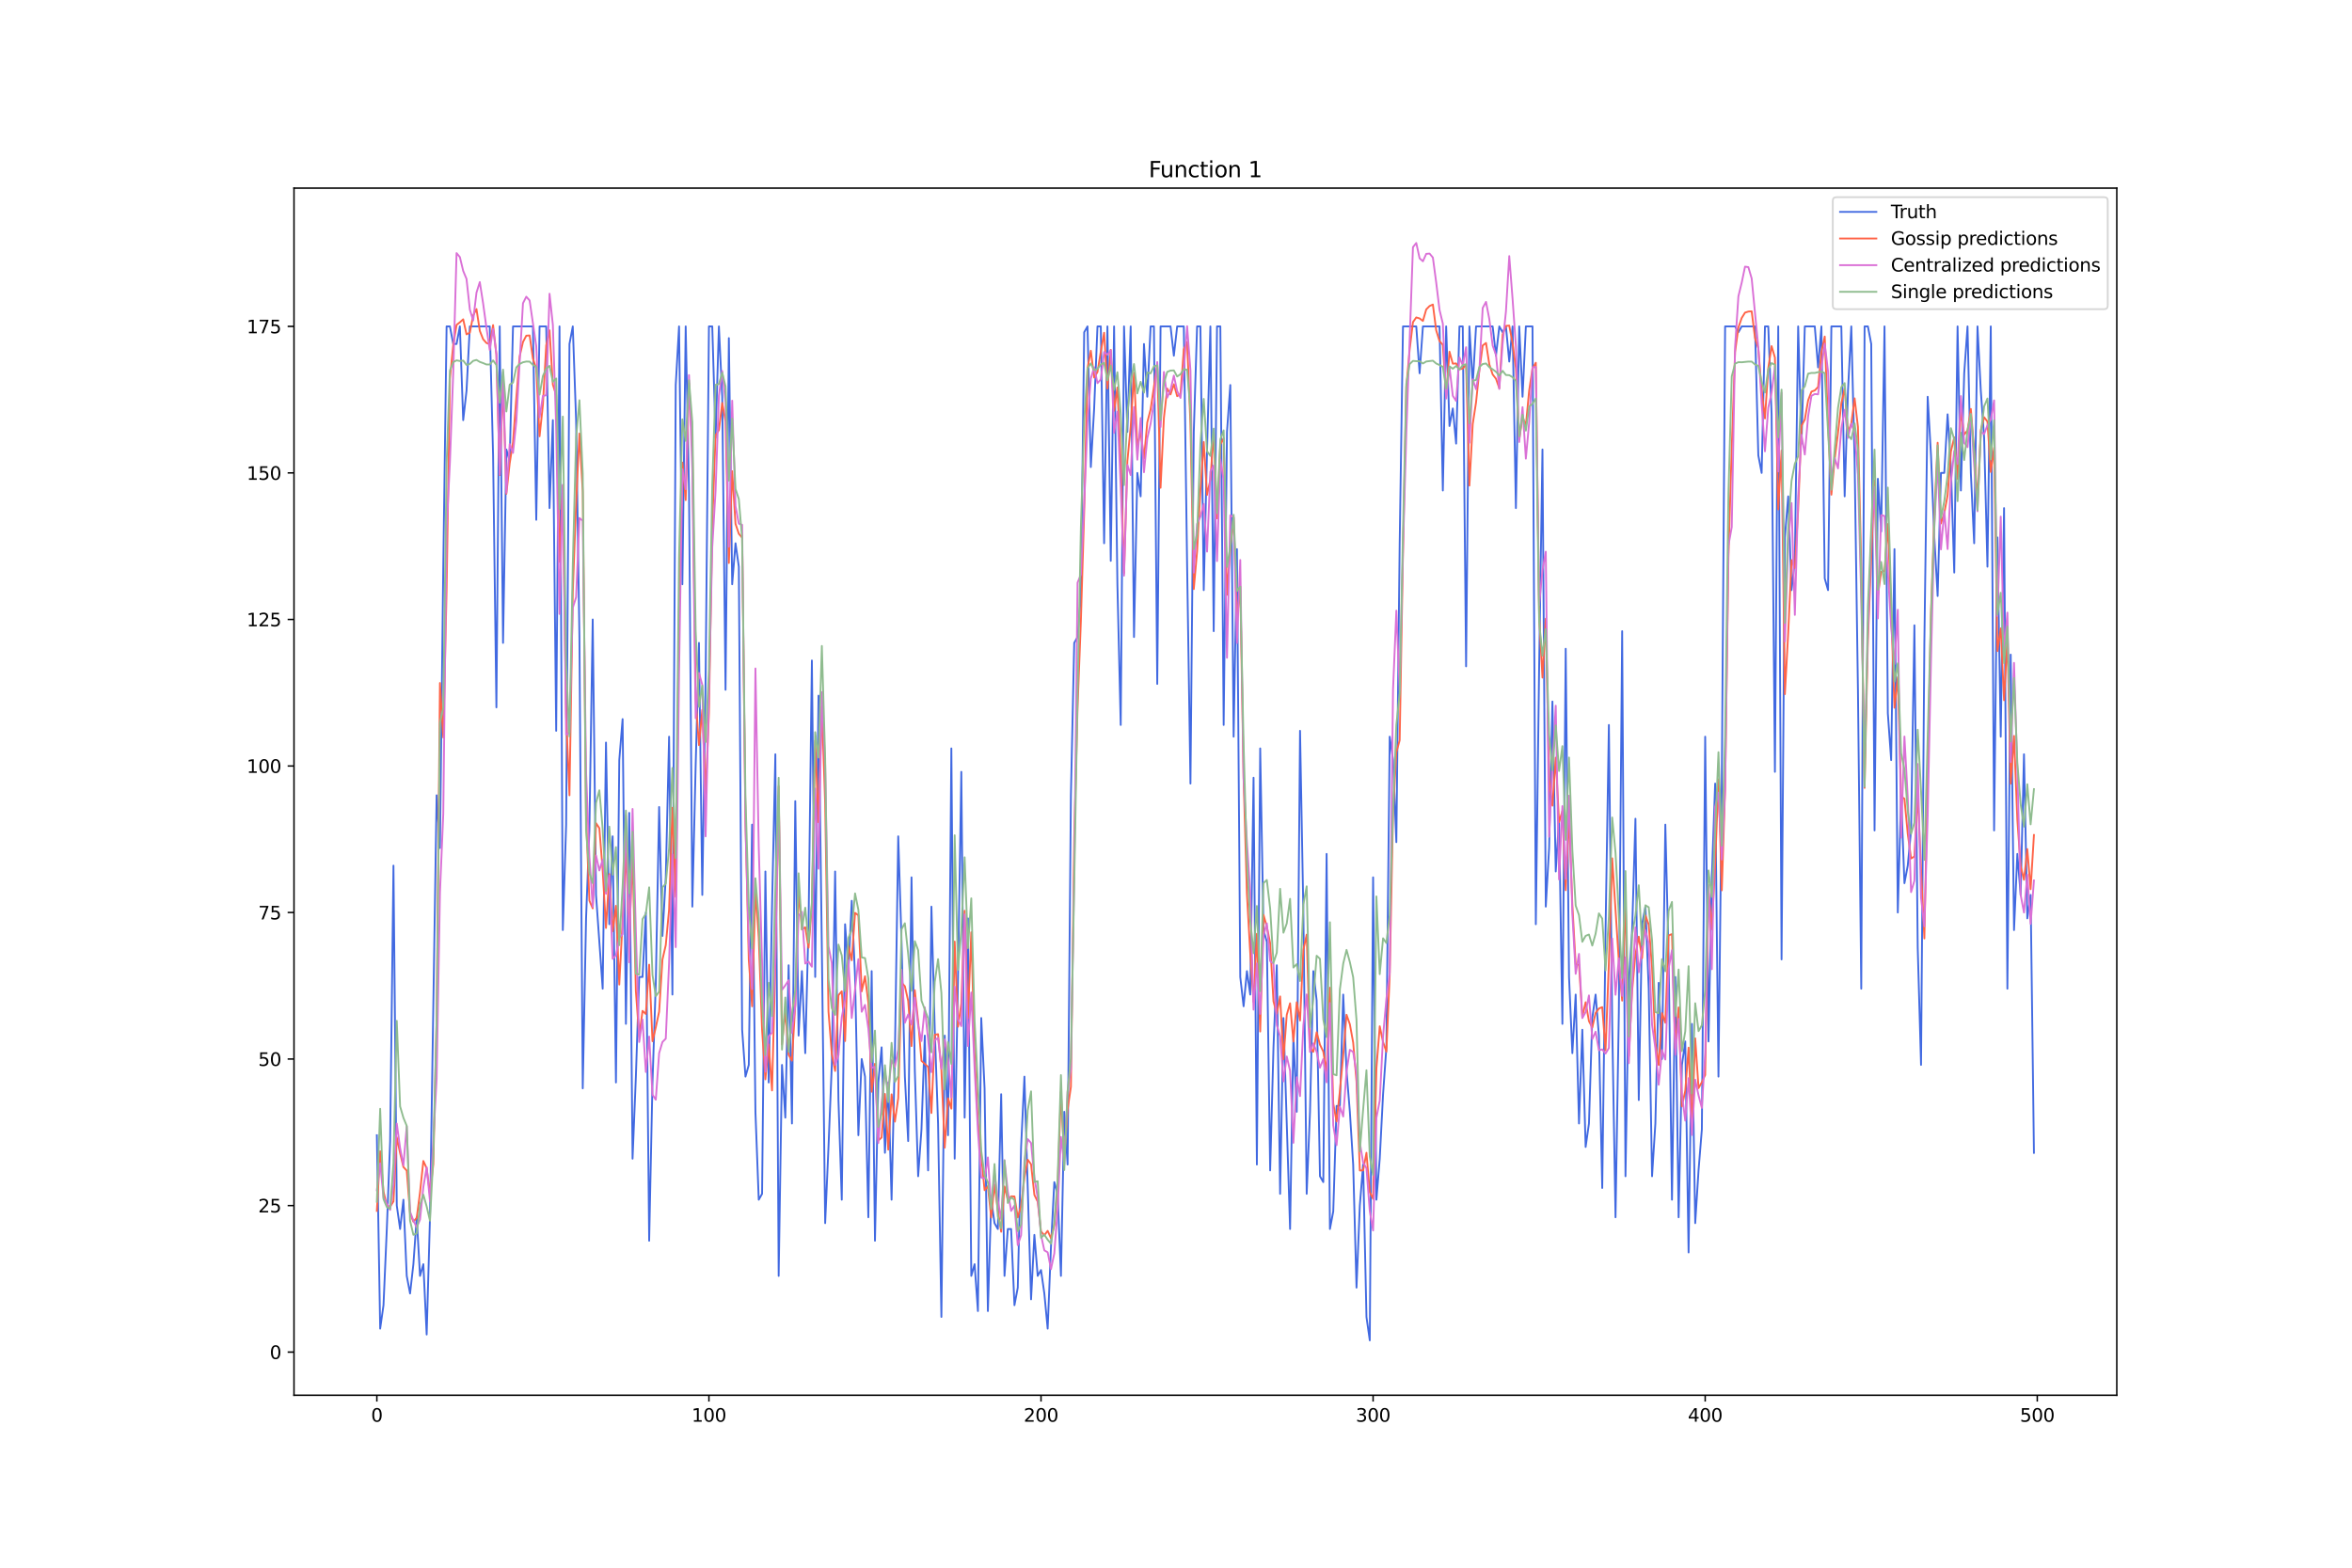 <?xml version="1.0" encoding="utf-8" standalone="no"?>
<!DOCTYPE svg PUBLIC "-//W3C//DTD SVG 1.1//EN"
  "http://www.w3.org/Graphics/SVG/1.1/DTD/svg11.dtd">
<svg xmlns:xlink="http://www.w3.org/1999/xlink" width="1296pt" height="864pt" viewBox="0 0 1296 864" xmlns="http://www.w3.org/2000/svg" version="1.1">
 <defs>
  <style type="text/css">*{stroke-linejoin: round; stroke-linecap: butt}</style>
 </defs>
 <g id="figure_1">
  <g id="patch_1">
   <path d="M 0 864 
L 1296 864 
L 1296 0 
L 0 0 
z
" style="fill: #ffffff"/>
  </g>
  <g id="axes_1">
   <g id="patch_2">
    <path d="M 162 768.96 
L 1166.4 768.96 
L 1166.4 103.68 
L 162 103.68 
z
" style="fill: #ffffff"/>
   </g>
   <g id="matplotlib.axis_1">
    <g id="xtick_1">
     <g id="line2d_1">
      <defs>
       <path id="m6a2022563a" d="M 0 0 
L 0 3.5 
" style="stroke: #000000; stroke-width: 0.8"/>
      </defs>
      <g>
       <use xlink:href="#m6a2022563a" x="207.655" y="768.96" style="stroke: #000000; stroke-width: 0.8"/>
      </g>
     </g>
     <g id="text_1">
      <!-- 0 -->
      <g transform="translate(204.473 783.558) scale(0.1 -0.1)">
       <defs>
        <path id="DejaVuSans-30" d="M 2034 4250 
Q 1547 4250 1301 3770 
Q 1056 3291 1056 2328 
Q 1056 1369 1301 889 
Q 1547 409 2034 409 
Q 2525 409 2770 889 
Q 3016 1369 3016 2328 
Q 3016 3291 2770 3770 
Q 2525 4250 2034 4250 
z
M 2034 4750 
Q 2819 4750 3233 4129 
Q 3647 3509 3647 2328 
Q 3647 1150 3233 529 
Q 2819 -91 2034 -91 
Q 1250 -91 836 529 
Q 422 1150 422 2328 
Q 422 3509 836 4129 
Q 1250 4750 2034 4750 
z
" transform="scale(0.016)"/>
       </defs>
       <use xlink:href="#DejaVuSans-30"/>
      </g>
     </g>
    </g>
    <g id="xtick_2">
     <g id="line2d_2">
      <g>
       <use xlink:href="#m6a2022563a" x="390.639" y="768.96" style="stroke: #000000; stroke-width: 0.8"/>
      </g>
     </g>
     <g id="text_2">
      <!-- 100 -->
      <g transform="translate(381.095 783.558) scale(0.1 -0.1)">
       <defs>
        <path id="DejaVuSans-31" d="M 794 531 
L 1825 531 
L 1825 4091 
L 703 3866 
L 703 4441 
L 1819 4666 
L 2450 4666 
L 2450 531 
L 3481 531 
L 3481 0 
L 794 0 
L 794 531 
z
" transform="scale(0.016)"/>
       </defs>
       <use xlink:href="#DejaVuSans-31"/>
       <use xlink:href="#DejaVuSans-30" x="63.623"/>
       <use xlink:href="#DejaVuSans-30" x="127.246"/>
      </g>
     </g>
    </g>
    <g id="xtick_3">
     <g id="line2d_3">
      <g>
       <use xlink:href="#m6a2022563a" x="573.623" y="768.96" style="stroke: #000000; stroke-width: 0.8"/>
      </g>
     </g>
     <g id="text_3">
      <!-- 200 -->
      <g transform="translate(564.079 783.558) scale(0.1 -0.1)">
       <defs>
        <path id="DejaVuSans-32" d="M 1228 531 
L 3431 531 
L 3431 0 
L 469 0 
L 469 531 
Q 828 903 1448 1529 
Q 2069 2156 2228 2338 
Q 2531 2678 2651 2914 
Q 2772 3150 2772 3378 
Q 2772 3750 2511 3984 
Q 2250 4219 1831 4219 
Q 1534 4219 1204 4116 
Q 875 4013 500 3803 
L 500 4441 
Q 881 4594 1212 4672 
Q 1544 4750 1819 4750 
Q 2544 4750 2975 4387 
Q 3406 4025 3406 3419 
Q 3406 3131 3298 2873 
Q 3191 2616 2906 2266 
Q 2828 2175 2409 1742 
Q 1991 1309 1228 531 
z
" transform="scale(0.016)"/>
       </defs>
       <use xlink:href="#DejaVuSans-32"/>
       <use xlink:href="#DejaVuSans-30" x="63.623"/>
       <use xlink:href="#DejaVuSans-30" x="127.246"/>
      </g>
     </g>
    </g>
    <g id="xtick_4">
     <g id="line2d_4">
      <g>
       <use xlink:href="#m6a2022563a" x="756.607" y="768.96" style="stroke: #000000; stroke-width: 0.8"/>
      </g>
     </g>
     <g id="text_4">
      <!-- 300 -->
      <g transform="translate(747.063 783.558) scale(0.1 -0.1)">
       <defs>
        <path id="DejaVuSans-33" d="M 2597 2516 
Q 3050 2419 3304 2112 
Q 3559 1806 3559 1356 
Q 3559 666 3084 287 
Q 2609 -91 1734 -91 
Q 1441 -91 1130 -33 
Q 819 25 488 141 
L 488 750 
Q 750 597 1062 519 
Q 1375 441 1716 441 
Q 2309 441 2620 675 
Q 2931 909 2931 1356 
Q 2931 1769 2642 2001 
Q 2353 2234 1838 2234 
L 1294 2234 
L 1294 2753 
L 1863 2753 
Q 2328 2753 2575 2939 
Q 2822 3125 2822 3475 
Q 2822 3834 2567 4026 
Q 2313 4219 1838 4219 
Q 1578 4219 1281 4162 
Q 984 4106 628 3988 
L 628 4550 
Q 988 4650 1302 4700 
Q 1616 4750 1894 4750 
Q 2613 4750 3031 4423 
Q 3450 4097 3450 3541 
Q 3450 3153 3228 2886 
Q 3006 2619 2597 2516 
z
" transform="scale(0.016)"/>
       </defs>
       <use xlink:href="#DejaVuSans-33"/>
       <use xlink:href="#DejaVuSans-30" x="63.623"/>
       <use xlink:href="#DejaVuSans-30" x="127.246"/>
      </g>
     </g>
    </g>
    <g id="xtick_5">
     <g id="line2d_5">
      <g>
       <use xlink:href="#m6a2022563a" x="939.591" y="768.96" style="stroke: #000000; stroke-width: 0.8"/>
      </g>
     </g>
     <g id="text_5">
      <!-- 400 -->
      <g transform="translate(930.047 783.558) scale(0.1 -0.1)">
       <defs>
        <path id="DejaVuSans-34" d="M 2419 4116 
L 825 1625 
L 2419 1625 
L 2419 4116 
z
M 2253 4666 
L 3047 4666 
L 3047 1625 
L 3713 1625 
L 3713 1100 
L 3047 1100 
L 3047 0 
L 2419 0 
L 2419 1100 
L 313 1100 
L 313 1709 
L 2253 4666 
z
" transform="scale(0.016)"/>
       </defs>
       <use xlink:href="#DejaVuSans-34"/>
       <use xlink:href="#DejaVuSans-30" x="63.623"/>
       <use xlink:href="#DejaVuSans-30" x="127.246"/>
      </g>
     </g>
    </g>
    <g id="xtick_6">
     <g id="line2d_6">
      <g>
       <use xlink:href="#m6a2022563a" x="1122.575" y="768.96" style="stroke: #000000; stroke-width: 0.8"/>
      </g>
     </g>
     <g id="text_6">
      <!-- 500 -->
      <g transform="translate(1113.032 783.558) scale(0.1 -0.1)">
       <defs>
        <path id="DejaVuSans-35" d="M 691 4666 
L 3169 4666 
L 3169 4134 
L 1269 4134 
L 1269 2991 
Q 1406 3038 1543 3061 
Q 1681 3084 1819 3084 
Q 2600 3084 3056 2656 
Q 3513 2228 3513 1497 
Q 3513 744 3044 326 
Q 2575 -91 1722 -91 
Q 1428 -91 1123 -41 
Q 819 9 494 109 
L 494 744 
Q 775 591 1075 516 
Q 1375 441 1709 441 
Q 2250 441 2565 725 
Q 2881 1009 2881 1497 
Q 2881 1984 2565 2268 
Q 2250 2553 1709 2553 
Q 1456 2553 1204 2497 
Q 953 2441 691 2322 
L 691 4666 
z
" transform="scale(0.016)"/>
       </defs>
       <use xlink:href="#DejaVuSans-35"/>
       <use xlink:href="#DejaVuSans-30" x="63.623"/>
       <use xlink:href="#DejaVuSans-30" x="127.246"/>
      </g>
     </g>
    </g>
   </g>
   <g id="matplotlib.axis_2">
    <g id="ytick_1">
     <g id="line2d_7">
      <defs>
       <path id="mad6e77c5b4" d="M 0 0 
L -3.5 0 
" style="stroke: #000000; stroke-width: 0.8"/>
      </defs>
      <g>
       <use xlink:href="#mad6e77c5b4" x="162" y="745.181" style="stroke: #000000; stroke-width: 0.8"/>
      </g>
     </g>
     <g id="text_7">
      <!-- 0 -->
      <g transform="translate(148.637 748.98) scale(0.1 -0.1)">
       <use xlink:href="#DejaVuSans-30"/>
      </g>
     </g>
    </g>
    <g id="ytick_2">
     <g id="line2d_8">
      <g>
       <use xlink:href="#mad6e77c5b4" x="162" y="664.424" style="stroke: #000000; stroke-width: 0.8"/>
      </g>
     </g>
     <g id="text_8">
      <!-- 25 -->
      <g transform="translate(142.275 668.223) scale(0.1 -0.1)">
       <use xlink:href="#DejaVuSans-32"/>
       <use xlink:href="#DejaVuSans-35" x="63.623"/>
      </g>
     </g>
    </g>
    <g id="ytick_3">
     <g id="line2d_9">
      <g>
       <use xlink:href="#mad6e77c5b4" x="162" y="583.668" style="stroke: #000000; stroke-width: 0.8"/>
      </g>
     </g>
     <g id="text_9">
      <!-- 50 -->
      <g transform="translate(142.275 587.467) scale(0.1 -0.1)">
       <use xlink:href="#DejaVuSans-35"/>
       <use xlink:href="#DejaVuSans-30" x="63.623"/>
      </g>
     </g>
    </g>
    <g id="ytick_4">
     <g id="line2d_10">
      <g>
       <use xlink:href="#mad6e77c5b4" x="162" y="502.912" style="stroke: #000000; stroke-width: 0.8"/>
      </g>
     </g>
     <g id="text_10">
      <!-- 75 -->
      <g transform="translate(142.275 506.711) scale(0.1 -0.1)">
       <defs>
        <path id="DejaVuSans-37" d="M 525 4666 
L 3525 4666 
L 3525 4397 
L 1831 0 
L 1172 0 
L 2766 4134 
L 525 4134 
L 525 4666 
z
" transform="scale(0.016)"/>
       </defs>
       <use xlink:href="#DejaVuSans-37"/>
       <use xlink:href="#DejaVuSans-35" x="63.623"/>
      </g>
     </g>
    </g>
    <g id="ytick_5">
     <g id="line2d_11">
      <g>
       <use xlink:href="#mad6e77c5b4" x="162" y="422.155" style="stroke: #000000; stroke-width: 0.8"/>
      </g>
     </g>
     <g id="text_11">
      <!-- 100 -->
      <g transform="translate(135.912 425.955) scale(0.1 -0.1)">
       <use xlink:href="#DejaVuSans-31"/>
       <use xlink:href="#DejaVuSans-30" x="63.623"/>
       <use xlink:href="#DejaVuSans-30" x="127.246"/>
      </g>
     </g>
    </g>
    <g id="ytick_6">
     <g id="line2d_12">
      <g>
       <use xlink:href="#mad6e77c5b4" x="162" y="341.399" style="stroke: #000000; stroke-width: 0.8"/>
      </g>
     </g>
     <g id="text_12">
      <!-- 125 -->
      <g transform="translate(135.912 345.198) scale(0.1 -0.1)">
       <use xlink:href="#DejaVuSans-31"/>
       <use xlink:href="#DejaVuSans-32" x="63.623"/>
       <use xlink:href="#DejaVuSans-35" x="127.246"/>
      </g>
     </g>
    </g>
    <g id="ytick_7">
     <g id="line2d_13">
      <g>
       <use xlink:href="#mad6e77c5b4" x="162" y="260.643" style="stroke: #000000; stroke-width: 0.8"/>
      </g>
     </g>
     <g id="text_13">
      <!-- 150 -->
      <g transform="translate(135.912 264.442) scale(0.1 -0.1)">
       <use xlink:href="#DejaVuSans-31"/>
       <use xlink:href="#DejaVuSans-35" x="63.623"/>
       <use xlink:href="#DejaVuSans-30" x="127.246"/>
      </g>
     </g>
    </g>
    <g id="ytick_8">
     <g id="line2d_14">
      <g>
       <use xlink:href="#mad6e77c5b4" x="162" y="179.887" style="stroke: #000000; stroke-width: 0.8"/>
      </g>
     </g>
     <g id="text_14">
      <!-- 175 -->
      <g transform="translate(135.912 183.686) scale(0.1 -0.1)">
       <use xlink:href="#DejaVuSans-31"/>
       <use xlink:href="#DejaVuSans-37" x="63.623"/>
       <use xlink:href="#DejaVuSans-35" x="127.246"/>
      </g>
     </g>
    </g>
   </g>
   <g id="line2d_15">
    <path d="M 207.655 625.661 
L 209.484 732.259 
L 211.314 719.338 
L 213.144 677.345 
L 214.974 628.891 
L 216.804 477.07 
L 218.634 664.424 
L 220.463 677.345 
L 222.293 661.194 
L 224.123 703.187 
L 225.953 712.878 
L 227.783 696.727 
L 229.613 670.885 
L 231.442 703.187 
L 233.272 696.727 
L 235.102 735.49 
L 236.932 670.885 
L 240.592 438.307 
L 242.422 467.379 
L 244.251 312.327 
L 246.081 179.887 
L 247.911 179.887 
L 249.741 189.577 
L 251.571 189.577 
L 253.401 179.887 
L 255.23 231.571 
L 257.06 215.419 
L 258.89 179.887 
L 269.869 179.887 
L 271.699 250.952 
L 273.529 389.853 
L 275.359 179.887 
L 277.189 354.32 
L 279.018 247.722 
L 280.848 254.182 
L 282.678 179.887 
L 293.657 179.887 
L 295.487 286.485 
L 297.317 179.887 
L 300.976 179.887 
L 302.806 280.024 
L 304.636 231.571 
L 306.466 402.774 
L 308.296 179.887 
L 310.126 512.602 
L 311.956 454.458 
L 313.785 189.577 
L 315.615 179.887 
L 317.445 231.571 
L 319.275 351.09 
L 321.105 599.819 
L 322.935 506.142 
L 324.764 457.688 
L 326.594 341.399 
L 328.424 493.221 
L 332.084 544.905 
L 333.914 409.234 
L 335.743 509.372 
L 337.573 460.918 
L 339.403 596.589 
L 341.233 418.925 
L 343.063 396.313 
L 344.893 564.286 
L 346.723 447.997 
L 348.552 638.582 
L 350.382 593.359 
L 352.212 538.444 
L 354.042 538.444 
L 355.872 502.912 
L 357.702 683.806 
L 359.531 596.589 
L 361.361 541.675 
L 363.191 444.767 
L 365.021 515.833 
L 366.851 483.53 
L 368.681 406.004 
L 370.51 548.135 
L 372.34 212.189 
L 374.17 179.887 
L 376 322.018 
L 377.83 179.887 
L 379.66 270.334 
L 381.489 499.681 
L 383.319 422.155 
L 385.149 354.32 
L 386.979 493.221 
L 388.809 373.702 
L 390.639 179.887 
L 392.469 179.887 
L 394.298 241.261 
L 396.128 179.887 
L 397.958 218.65 
L 399.788 380.162 
L 401.618 186.347 
L 403.448 322.018 
L 405.277 299.406 
L 407.107 312.327 
L 408.937 567.517 
L 410.767 593.359 
L 412.597 586.898 
L 414.427 454.458 
L 416.256 612.74 
L 418.086 661.194 
L 419.916 657.964 
L 421.746 480.3 
L 423.576 596.589 
L 425.406 499.681 
L 427.236 415.695 
L 429.065 703.187 
L 430.895 586.898 
L 432.725 615.97 
L 434.555 531.984 
L 436.385 619.201 
L 438.215 441.537 
L 440.044 570.747 
L 441.874 535.214 
L 443.704 580.438 
L 445.534 509.372 
L 447.364 364.011 
L 449.194 538.444 
L 451.023 383.392 
L 452.853 522.293 
L 454.683 674.115 
L 456.513 632.122 
L 458.343 586.898 
L 460.173 480.3 
L 462.003 606.28 
L 463.832 661.194 
L 465.662 509.372 
L 467.492 535.214 
L 469.322 496.451 
L 471.152 538.444 
L 472.982 625.661 
L 474.811 583.668 
L 476.641 593.359 
L 478.471 670.885 
L 480.301 535.214 
L 482.131 683.806 
L 483.961 596.589 
L 485.79 577.207 
L 487.62 635.352 
L 489.45 596.589 
L 491.28 661.194 
L 493.11 580.438 
L 494.94 460.918 
L 496.77 519.063 
L 498.599 593.359 
L 500.429 628.891 
L 502.259 483.53 
L 504.089 590.128 
L 505.919 648.273 
L 507.749 622.431 
L 509.578 570.747 
L 511.408 645.043 
L 513.238 499.681 
L 515.068 567.517 
L 516.898 619.201 
L 518.728 725.799 
L 520.557 570.747 
L 522.387 625.661 
L 524.217 412.465 
L 526.047 638.582 
L 527.877 538.444 
L 529.707 425.386 
L 531.536 615.97 
L 533.366 506.142 
L 535.196 703.187 
L 537.026 696.727 
L 538.856 722.569 
L 540.686 561.056 
L 542.516 599.819 
L 544.345 722.569 
L 546.175 661.194 
L 548.005 674.115 
L 549.835 677.345 
L 551.665 603.049 
L 553.495 703.187 
L 555.324 677.345 
L 557.154 677.345 
L 558.984 719.338 
L 560.814 709.648 
L 562.644 632.122 
L 564.474 593.359 
L 568.133 716.108 
L 569.963 680.575 
L 571.793 703.187 
L 573.623 699.957 
L 575.453 712.878 
L 577.283 732.259 
L 579.112 687.036 
L 580.942 651.503 
L 582.772 657.964 
L 584.602 703.187 
L 586.432 612.74 
L 588.262 641.812 
L 590.091 438.307 
L 591.921 354.32 
L 593.751 351.09 
L 595.581 328.478 
L 597.411 183.117 
L 599.241 179.887 
L 601.07 257.413 
L 602.9 225.11 
L 604.73 179.887 
L 606.56 179.887 
L 608.39 299.406 
L 610.22 179.887 
L 612.05 309.097 
L 613.879 179.887 
L 615.709 322.018 
L 617.539 399.544 
L 619.369 179.887 
L 621.199 238.031 
L 623.029 179.887 
L 624.858 351.09 
L 626.688 260.643 
L 628.518 273.564 
L 630.348 189.577 
L 632.178 218.65 
L 634.008 179.887 
L 635.837 179.887 
L 637.667 376.932 
L 639.497 179.887 
L 644.987 179.887 
L 646.817 196.038 
L 648.646 179.887 
L 652.306 179.887 
L 654.136 312.327 
L 655.966 431.846 
L 657.796 238.031 
L 659.625 179.887 
L 661.455 179.887 
L 663.285 325.248 
L 665.115 247.722 
L 666.945 179.887 
L 668.775 347.86 
L 670.604 179.887 
L 672.434 179.887 
L 674.264 399.544 
L 676.094 238.031 
L 677.924 212.189 
L 679.754 406.004 
L 681.583 302.636 
L 683.413 538.444 
L 685.243 554.596 
L 687.073 535.214 
L 688.903 548.135 
L 690.733 428.616 
L 692.563 641.812 
L 694.392 412.465 
L 696.222 512.602 
L 698.052 519.063 
L 699.882 645.043 
L 701.712 577.207 
L 703.542 531.984 
L 705.371 657.964 
L 707.201 561.056 
L 710.861 677.345 
L 712.691 570.747 
L 714.521 612.74 
L 716.35 402.774 
L 718.18 502.912 
L 720.01 657.964 
L 721.84 612.74 
L 723.67 535.214 
L 725.5 551.365 
L 727.33 648.273 
L 729.159 651.503 
L 730.989 470.609 
L 732.819 677.345 
L 734.649 667.654 
L 736.479 609.51 
L 738.309 609.51 
L 740.138 548.135 
L 741.968 590.128 
L 743.798 612.74 
L 745.628 641.812 
L 747.458 709.648 
L 749.288 664.424 
L 751.117 641.812 
L 752.947 725.799 
L 754.777 738.72 
L 756.607 483.53 
L 758.437 661.194 
L 760.267 638.582 
L 762.097 603.049 
L 763.926 577.207 
L 765.756 406.004 
L 767.586 418.925 
L 769.416 464.149 
L 771.246 299.406 
L 773.076 179.887 
L 780.395 179.887 
L 782.225 205.729 
L 784.055 179.887 
L 793.204 179.887 
L 795.034 270.334 
L 796.864 179.887 
L 798.693 234.801 
L 800.523 225.11 
L 802.353 244.492 
L 804.183 179.887 
L 806.013 179.887 
L 807.843 367.241 
L 809.672 179.887 
L 811.502 212.189 
L 813.332 179.887 
L 822.481 179.887 
L 824.311 196.038 
L 826.141 179.887 
L 827.971 183.117 
L 829.801 179.887 
L 831.63 199.268 
L 833.46 179.887 
L 835.29 280.024 
L 837.12 179.887 
L 838.95 218.65 
L 840.78 179.887 
L 844.439 179.887 
L 846.269 509.372 
L 848.099 367.241 
L 849.929 247.722 
L 851.759 499.681 
L 853.589 467.379 
L 855.418 386.623 
L 857.248 480.3 
L 859.078 451.228 
L 860.908 564.286 
L 862.738 357.55 
L 864.568 538.444 
L 866.397 580.438 
L 868.227 548.135 
L 870.057 619.201 
L 871.887 567.517 
L 873.717 632.122 
L 875.547 619.201 
L 877.377 561.056 
L 879.206 548.135 
L 881.036 570.747 
L 882.866 654.733 
L 884.696 512.602 
L 886.526 399.544 
L 888.356 564.286 
L 890.185 670.885 
L 892.015 557.826 
L 893.845 347.86 
L 895.675 648.273 
L 897.505 541.675 
L 899.335 512.602 
L 901.164 451.228 
L 902.994 606.28 
L 904.824 509.372 
L 906.654 499.681 
L 908.484 544.905 
L 910.314 648.273 
L 912.144 619.201 
L 913.973 541.675 
L 915.803 583.668 
L 917.633 454.458 
L 919.463 528.754 
L 921.293 661.194 
L 923.123 538.444 
L 924.952 670.885 
L 926.782 586.898 
L 928.612 573.977 
L 930.442 690.266 
L 932.272 564.286 
L 934.102 674.115 
L 935.931 645.043 
L 937.761 622.431 
L 939.591 406.004 
L 941.421 573.977 
L 943.251 483.53 
L 945.081 431.846 
L 946.911 593.359 
L 948.74 431.846 
L 950.57 179.887 
L 956.06 179.887 
L 957.89 183.117 
L 959.719 179.887 
L 967.039 179.887 
L 968.869 250.952 
L 970.698 260.643 
L 972.528 179.887 
L 974.358 179.887 
L 976.188 228.34 
L 978.018 425.386 
L 979.848 179.887 
L 981.678 528.754 
L 983.507 296.176 
L 985.337 273.564 
L 987.167 325.248 
L 988.997 309.097 
L 990.827 179.887 
L 992.657 244.492 
L 994.486 179.887 
L 999.976 179.887 
L 1001.806 202.498 
L 1003.636 179.887 
L 1005.465 318.787 
L 1007.295 325.248 
L 1009.125 179.887 
L 1014.615 179.887 
L 1016.444 273.564 
L 1018.274 215.419 
L 1020.104 179.887 
L 1021.934 254.182 
L 1023.764 380.162 
L 1025.594 544.905 
L 1027.424 179.887 
L 1029.253 179.887 
L 1031.083 189.577 
L 1032.913 457.688 
L 1034.743 263.873 
L 1036.573 292.945 
L 1038.403 179.887 
L 1040.232 393.083 
L 1042.062 418.925 
L 1043.892 302.636 
L 1045.722 502.912 
L 1047.552 438.307 
L 1049.382 486.76 
L 1051.211 477.07 
L 1053.041 457.688 
L 1054.871 344.629 
L 1056.701 522.293 
L 1058.531 586.898 
L 1060.361 354.32 
L 1062.191 218.65 
L 1064.02 250.952 
L 1065.85 296.176 
L 1067.68 328.478 
L 1069.51 260.643 
L 1071.34 260.643 
L 1073.17 228.34 
L 1074.999 257.413 
L 1076.829 315.557 
L 1078.659 179.887 
L 1080.489 270.334 
L 1082.319 205.729 
L 1084.149 179.887 
L 1085.978 260.643 
L 1087.808 299.406 
L 1089.638 179.887 
L 1091.468 215.419 
L 1093.298 241.261 
L 1095.128 312.327 
L 1096.958 179.887 
L 1098.787 457.688 
L 1100.617 296.176 
L 1102.447 406.004 
L 1104.277 280.024 
L 1106.107 544.905 
L 1107.937 360.781 
L 1109.766 512.602 
L 1111.596 470.609 
L 1113.426 493.221 
L 1115.256 415.695 
L 1117.086 506.142 
L 1118.916 493.221 
L 1120.745 635.352 
L 1120.745 635.352 
" clip-path="url(#p144051f877)" style="fill: none; stroke: #4169e1; stroke-linecap: square"/>
   </g>
   <g id="line2d_16">
    <path d="M 207.655 667.362 
L 209.484 634.478 
L 211.314 656.654 
L 213.144 664.356 
L 214.974 665.071 
L 216.804 662.122 
L 218.634 626.817 
L 220.463 635.533 
L 222.293 643.175 
L 224.123 645.161 
L 225.953 668.72 
L 227.783 673.296 
L 229.613 671.198 
L 231.442 657.185 
L 233.272 639.855 
L 235.102 643.845 
L 236.932 658.091 
L 238.762 641.723 
L 240.592 562.071 
L 242.422 376.418 
L 244.251 406.444 
L 246.081 325.305 
L 247.911 208.813 
L 249.741 190.093 
L 251.571 179.06 
L 253.401 177.63 
L 255.23 175.98 
L 257.06 184.262 
L 258.89 183.353 
L 260.72 173.885 
L 262.55 170.321 
L 264.38 182.331 
L 266.209 186.946 
L 268.039 189.027 
L 269.869 189.686 
L 271.699 179.165 
L 273.529 195.437 
L 275.359 261.774 
L 277.189 211.404 
L 279.018 272.105 
L 280.848 255.389 
L 282.678 243.696 
L 284.508 219.074 
L 286.338 196.436 
L 288.168 188.497 
L 289.997 185.004 
L 291.827 184.865 
L 293.657 197.706 
L 295.487 203.106 
L 297.317 240.465 
L 299.147 223.094 
L 300.976 190.357 
L 302.806 182.039 
L 304.636 211.938 
L 306.466 217.842 
L 308.296 309.656 
L 310.126 267.545 
L 311.956 394.308 
L 313.785 438.325 
L 315.615 326.427 
L 317.445 277.514 
L 319.275 238.925 
L 321.105 270.99 
L 322.935 449.995 
L 324.764 496.37 
L 326.594 500.633 
L 328.424 453.669 
L 330.254 456.434 
L 332.084 479.594 
L 333.914 511.443 
L 335.743 481.728 
L 337.573 513.213 
L 339.403 499.218 
L 341.233 542.633 
L 343.063 507.536 
L 344.893 468.876 
L 346.723 516.315 
L 348.552 471.402 
L 350.382 546.337 
L 352.212 571.25 
L 354.042 557.112 
L 355.872 558.846 
L 357.702 531.657 
L 359.531 573.86 
L 361.361 566.17 
L 363.191 557.538 
L 365.021 528.877 
L 366.851 520.879 
L 368.681 501.283 
L 370.51 445.157 
L 372.34 494.309 
L 374.17 337.013 
L 376 254.92 
L 377.83 275.627 
L 379.66 211.311 
L 381.489 245.11 
L 383.319 384.753 
L 385.149 410.684 
L 386.979 391.265 
L 388.809 437.484 
L 390.639 392.941 
L 392.469 288.953 
L 394.298 239.924 
L 396.128 237.036 
L 397.958 222.077 
L 399.788 232.148 
L 401.618 310.288 
L 403.448 259.679 
L 405.277 288.694 
L 407.107 294.171 
L 408.937 296.344 
L 410.767 452.011 
L 412.597 529.145 
L 414.427 554.625 
L 416.256 490.513 
L 418.086 516.843 
L 419.916 567.537 
L 421.746 594.865 
L 423.576 575.563 
L 425.406 600.978 
L 427.236 530.291 
L 429.065 433.317 
L 430.895 575.597 
L 432.725 557.063 
L 434.555 581.359 
L 436.385 584.565 
L 438.215 553.577 
L 440.044 490.577 
L 441.874 512.327 
L 443.704 511.038 
L 445.534 522.322 
L 447.364 498.773 
L 449.194 408.265 
L 451.023 453.198 
L 452.853 389.439 
L 454.683 442.839 
L 456.513 557.475 
L 458.343 580.961 
L 460.173 590.243 
L 462.003 548.499 
L 463.832 546.315 
L 465.662 573.777 
L 467.492 521.265 
L 469.322 529.236 
L 471.152 503.102 
L 472.982 504.437 
L 474.811 546.39 
L 476.641 538.055 
L 478.471 552.449 
L 480.301 601.693 
L 482.131 586.273 
L 483.961 628.604 
L 485.79 626.913 
L 487.62 602.904 
L 489.45 633.626 
L 491.28 603.115 
L 493.11 618.173 
L 494.94 605.238 
L 496.77 541.578 
L 498.599 543.543 
L 500.429 551.607 
L 502.259 576.54 
L 504.089 545.751 
L 505.919 562.995 
L 507.749 584.654 
L 511.408 588.017 
L 513.238 613.411 
L 515.068 570.301 
L 516.898 569.962 
L 518.728 589.765 
L 520.557 632.543 
L 522.387 605.302 
L 524.217 611.029 
L 526.047 518.916 
L 527.877 565.845 
L 529.707 553.095 
L 531.536 501.956 
L 533.366 561.219 
L 535.196 513.779 
L 537.026 580.786 
L 538.856 617.774 
L 542.516 655.95 
L 544.345 653.705 
L 546.175 671.027 
L 548.005 652.836 
L 549.835 667.066 
L 551.665 678.865 
L 553.495 653.863 
L 555.324 661.296 
L 557.154 659.346 
L 558.984 659.393 
L 560.814 670.997 
L 562.644 664.551 
L 564.474 649.125 
L 566.303 639.151 
L 568.133 641.648 
L 569.963 658.542 
L 571.793 662.269 
L 573.623 678.675 
L 575.453 680.771 
L 577.283 678.364 
L 579.112 682.4 
L 580.942 675.423 
L 582.772 654.026 
L 584.602 601.864 
L 586.432 638.361 
L 588.262 611.541 
L 590.091 598.956 
L 591.921 461.805 
L 593.751 390.185 
L 595.581 342.579 
L 597.411 281.645 
L 599.241 202.967 
L 601.07 193.303 
L 602.9 208.07 
L 604.73 205.024 
L 606.56 193.836 
L 608.39 183.391 
L 610.22 214.179 
L 612.05 192.788 
L 613.879 226.4 
L 615.709 213.538 
L 617.539 254.03 
L 619.369 315.881 
L 621.199 254.175 
L 623.029 235.164 
L 624.858 205.419 
L 626.688 246.226 
L 628.518 237.699 
L 630.348 252.826 
L 632.178 232.761 
L 634.008 225.62 
L 637.667 200.741 
L 639.497 268.828 
L 641.327 230.392 
L 643.157 214.134 
L 644.987 217.384 
L 646.817 211.766 
L 648.646 218.352 
L 650.476 217.086 
L 652.306 192.547 
L 654.136 188.464 
L 655.966 233.987 
L 657.796 324.669 
L 659.625 303.84 
L 661.455 270.037 
L 663.285 243.591 
L 665.115 272.758 
L 666.945 264.333 
L 668.775 238.616 
L 670.604 285.692 
L 672.434 244.94 
L 674.264 241.492 
L 676.094 327.83 
L 677.924 302.258 
L 679.754 285.183 
L 681.583 342.063 
L 683.413 323.141 
L 685.243 428.938 
L 687.073 492.433 
L 688.903 525.083 
L 690.733 552.166 
L 692.563 514.645 
L 694.392 568.509 
L 696.222 504.238 
L 698.052 510.686 
L 699.882 519.793 
L 701.712 551.899 
L 703.542 558.675 
L 705.371 549.149 
L 707.201 583.843 
L 709.031 559.3 
L 710.861 552.945 
L 712.691 573.998 
L 714.521 552.363 
L 716.35 562.421 
L 718.18 523.436 
L 720.01 515.098 
L 721.84 577.268 
L 723.67 579.706 
L 725.5 568.89 
L 727.33 575.768 
L 729.159 579.54 
L 730.989 590.79 
L 732.819 544.374 
L 734.649 608.208 
L 736.479 618.118 
L 738.309 601.213 
L 740.138 581.491 
L 741.968 559.256 
L 743.798 564.495 
L 745.628 574.593 
L 747.458 596.039 
L 749.288 645.095 
L 751.117 645.04 
L 752.947 635.33 
L 754.777 657.039 
L 756.607 660.745 
L 758.437 588.777 
L 760.267 565.613 
L 762.097 574.338 
L 763.926 579.585 
L 765.756 537.44 
L 767.586 447.638 
L 769.416 414.662 
L 771.246 407.974 
L 773.076 304.464 
L 774.905 213.248 
L 776.735 192.849 
L 778.565 177.535 
L 780.395 174.938 
L 782.225 175.487 
L 784.055 176.875 
L 785.884 170.534 
L 787.714 168.667 
L 789.544 167.831 
L 791.374 182.086 
L 793.204 187.967 
L 795.034 190.03 
L 796.864 218.171 
L 798.693 193.823 
L 800.523 200.444 
L 802.353 200.292 
L 804.183 203.491 
L 806.013 203.135 
L 807.843 200.866 
L 809.672 267.622 
L 811.502 233.676 
L 813.332 221.764 
L 815.162 204.054 
L 816.992 190.419 
L 818.822 189.014 
L 820.651 200.829 
L 822.481 206.363 
L 824.311 208.723 
L 826.141 213.968 
L 827.971 184.249 
L 829.801 179.609 
L 831.63 179.436 
L 833.46 189.185 
L 835.29 202.906 
L 837.12 242.124 
L 838.95 229.924 
L 840.78 234.472 
L 842.61 215.197 
L 844.439 203.008 
L 846.269 199.93 
L 848.099 339.534 
L 849.929 373.457 
L 851.759 340.974 
L 853.589 429.34 
L 855.418 444.023 
L 857.248 417.55 
L 859.078 453.103 
L 860.908 446.971 
L 862.738 490.615 
L 864.568 449.226 
L 866.397 498.608 
L 868.227 531.52 
L 870.057 531.68 
L 871.887 560.387 
L 873.717 552.379 
L 875.547 562.787 
L 877.377 566.273 
L 879.206 558.3 
L 881.036 555.825 
L 882.866 555.049 
L 884.696 578.866 
L 886.526 530.458 
L 888.356 473.033 
L 892.015 529.819 
L 893.845 551.473 
L 895.675 494.933 
L 897.505 582.021 
L 899.335 546.019 
L 901.164 525.972 
L 902.994 516.213 
L 904.824 528.05 
L 906.654 504.513 
L 908.484 509.57 
L 910.314 533.137 
L 912.144 574.433 
L 913.973 586.962 
L 915.803 558.352 
L 917.633 563.684 
L 919.463 515.524 
L 921.293 514.799 
L 923.123 577.739 
L 924.952 555.219 
L 926.782 609.779 
L 928.612 601.158 
L 930.442 577.379 
L 932.272 620.903 
L 934.102 572.235 
L 935.931 599.719 
L 937.761 596.428 
L 939.591 592.464 
L 941.421 490.2 
L 943.251 512.106 
L 945.081 476.893 
L 946.911 429.51 
L 948.74 490.709 
L 950.57 434.467 
L 952.4 306.865 
L 954.23 246.646 
L 956.06 193.964 
L 957.89 180.536 
L 959.719 175.235 
L 961.549 172.292 
L 963.379 171.711 
L 965.209 171.581 
L 967.039 186.223 
L 968.869 192.055 
L 970.698 215.191 
L 972.528 230.609 
L 974.358 202.827 
L 976.188 190.757 
L 978.018 197.077 
L 979.848 280.76 
L 981.678 248.282 
L 983.507 382.579 
L 985.337 348.87 
L 987.167 308.708 
L 988.997 313.051 
L 990.827 280.804 
L 992.657 234.641 
L 994.486 231.217 
L 996.316 220.619 
L 998.146 215.831 
L 999.976 215.173 
L 1001.806 213.279 
L 1003.636 194.05 
L 1005.465 185.474 
L 1007.295 233.808 
L 1009.125 272.649 
L 1010.955 252.998 
L 1012.785 238.473 
L 1014.615 222.343 
L 1016.444 214.204 
L 1018.274 238.222 
L 1020.104 233.394 
L 1021.934 219.537 
L 1023.764 235.283 
L 1025.594 312.396 
L 1027.424 434.243 
L 1029.253 352.644 
L 1031.083 307.154 
L 1032.913 264.834 
L 1034.743 328.253 
L 1036.573 315.132 
L 1038.403 314.829 
L 1040.232 288.793 
L 1042.062 335.991 
L 1043.892 390.082 
L 1045.722 373.221 
L 1047.552 439.008 
L 1049.382 440.16 
L 1051.211 459.545 
L 1053.041 473.136 
L 1054.871 472.036 
L 1056.701 436.846 
L 1058.531 479.514 
L 1060.361 517.227 
L 1064.02 337.29 
L 1065.85 283.954 
L 1067.68 243.99 
L 1069.51 288.495 
L 1071.34 282.752 
L 1073.17 272.964 
L 1074.999 248.798 
L 1076.829 241.004 
L 1078.659 263.956 
L 1080.489 226.177 
L 1082.319 239.497 
L 1084.149 237.21 
L 1085.978 225.378 
L 1087.808 248.341 
L 1089.638 275.804 
L 1091.468 237.029 
L 1093.298 229.933 
L 1095.128 232.35 
L 1096.958 260.127 
L 1098.787 246.742 
L 1100.617 358.832 
L 1102.447 346.321 
L 1104.277 385.932 
L 1106.107 351.54 
L 1107.937 431.876 
L 1109.766 405.59 
L 1111.596 451.814 
L 1113.426 477.463 
L 1115.256 484.876 
L 1117.086 467.946 
L 1118.916 490.07 
L 1120.745 460.189 
L 1120.745 460.189 
" clip-path="url(#p144051f877)" style="fill: none; stroke: #ff6347; stroke-linecap: square"/>
   </g>
   <g id="line2d_17">
    <path d="M 207.655 656.003 
L 209.484 641.127 
L 211.314 660.011 
L 213.144 663.166 
L 214.974 666.82 
L 216.804 652.724 
L 218.634 619.225 
L 220.463 632.74 
L 222.293 642.258 
L 224.123 620.771 
L 225.953 667.76 
L 227.783 672.736 
L 229.613 676.428 
L 231.442 672.116 
L 233.272 654.24 
L 235.102 643.324 
L 236.932 662.064 
L 240.592 594.487 
L 242.422 491.903 
L 244.251 448.509 
L 246.081 292.185 
L 247.911 254.731 
L 249.741 205.321 
L 251.571 139.485 
L 253.401 141.682 
L 255.23 149.309 
L 257.06 153.725 
L 258.89 170.578 
L 260.72 176.659 
L 262.55 161.293 
L 264.38 155.453 
L 266.209 167.232 
L 268.039 180.613 
L 269.869 192.885 
L 271.699 181.236 
L 273.529 195.213 
L 275.359 261.55 
L 277.189 205.092 
L 279.018 271.575 
L 280.848 244.715 
L 282.678 249.613 
L 284.508 232.062 
L 288.168 167.137 
L 289.997 163.516 
L 291.827 165.589 
L 295.487 190.758 
L 297.317 230.091 
L 299.147 218.199 
L 300.976 217.819 
L 302.806 161.879 
L 304.636 179.005 
L 306.466 235.492 
L 308.296 338.36 
L 310.126 267.135 
L 311.956 404.927 
L 313.785 403.882 
L 315.615 334.924 
L 317.445 329.156 
L 319.275 285.49 
L 321.105 287.043 
L 322.935 425.368 
L 324.764 472.206 
L 326.594 499.823 
L 328.424 471.486 
L 330.254 479.744 
L 332.084 473.802 
L 333.914 492.629 
L 335.743 482.462 
L 337.573 528.457 
L 339.403 526.566 
L 341.233 516.905 
L 343.063 514.849 
L 344.893 449.383 
L 346.723 530.389 
L 348.552 445.833 
L 350.382 513.855 
L 352.212 574.293 
L 354.042 561.902 
L 355.872 590.817 
L 357.702 571.279 
L 359.531 603.334 
L 361.361 606.084 
L 363.191 580.413 
L 365.021 574.275 
L 366.851 572.441 
L 368.681 530.764 
L 370.51 470.915 
L 372.34 522.008 
L 374.17 370.604 
L 376 258.553 
L 377.83 269.62 
L 379.66 206.721 
L 381.489 259.234 
L 383.319 395.853 
L 385.149 370.857 
L 386.979 377.472 
L 388.809 460.941 
L 392.469 301.583 
L 394.298 270.491 
L 396.128 218.081 
L 397.958 204.443 
L 399.788 221.592 
L 401.618 301.315 
L 403.448 220.827 
L 405.277 278.888 
L 407.107 288.61 
L 408.937 289.234 
L 410.767 455.475 
L 412.597 520.09 
L 414.427 545.121 
L 416.256 368.407 
L 418.086 466.832 
L 419.916 530.775 
L 421.746 590.687 
L 423.576 571.155 
L 425.406 569.116 
L 427.236 527.908 
L 429.065 438.364 
L 430.895 545.511 
L 432.725 543.061 
L 434.555 540.227 
L 436.385 569.252 
L 438.215 554.198 
L 440.044 504.572 
L 441.874 502.546 
L 443.704 531.06 
L 445.534 529.981 
L 447.364 532.807 
L 449.194 434.598 
L 451.023 478.792 
L 452.853 381.422 
L 454.683 421.866 
L 456.513 521.502 
L 458.343 530.74 
L 460.173 586.957 
L 462.003 581.595 
L 463.832 560.49 
L 465.662 551.195 
L 467.492 529.259 
L 469.322 561.04 
L 471.152 545.379 
L 472.982 528.631 
L 474.811 557.611 
L 476.641 553.841 
L 478.471 566.821 
L 480.301 588.573 
L 482.131 587.956 
L 483.961 629.97 
L 485.79 607.81 
L 487.62 591.085 
L 489.45 601.145 
L 491.28 584.267 
L 493.11 587.958 
L 494.94 578.418 
L 496.77 534.423 
L 498.599 563.702 
L 500.429 559.072 
L 502.259 564.702 
L 504.089 549.8 
L 505.919 565.171 
L 507.749 573.744 
L 509.578 555.19 
L 513.238 590.887 
L 515.068 573.236 
L 516.898 572.061 
L 518.728 589.03 
L 520.557 572.848 
L 522.387 583.716 
L 524.217 604.87 
L 526.047 543.773 
L 527.877 561.834 
L 529.707 565.524 
L 531.536 503.984 
L 533.366 576.5 
L 535.196 546.991 
L 537.026 589.321 
L 538.856 623.332 
L 540.686 648.981 
L 542.516 649.581 
L 544.345 637.874 
L 546.175 665.071 
L 548.005 646.545 
L 549.835 661.565 
L 551.665 671.924 
L 553.495 639.399 
L 555.324 656.701 
L 557.154 667.375 
L 558.984 664.419 
L 560.814 686.245 
L 562.644 680.73 
L 564.474 640.284 
L 566.303 627.807 
L 568.133 629.94 
L 569.963 648.829 
L 571.793 660.111 
L 573.623 680.681 
L 575.453 689.124 
L 577.283 690.161 
L 579.112 699.469 
L 580.942 690.809 
L 582.772 666.165 
L 584.602 626.581 
L 586.432 641.662 
L 588.262 601.743 
L 590.091 589.09 
L 591.921 481.099 
L 593.751 321.144 
L 595.581 316.628 
L 597.411 277.468 
L 599.241 232.528 
L 601.07 208.615 
L 602.9 202.384 
L 604.73 211.174 
L 606.56 209.096 
L 608.39 193.972 
L 610.22 195.5 
L 612.05 193.053 
L 613.879 238.598 
L 615.709 226.867 
L 617.539 268.659 
L 619.369 317.255 
L 621.199 256.217 
L 623.029 261.823 
L 624.858 224.301 
L 626.688 253.343 
L 628.518 230.386 
L 630.348 260.266 
L 632.178 241.587 
L 634.008 233.523 
L 635.837 221.539 
L 637.667 199.544 
L 639.497 235.328 
L 641.327 204.977 
L 643.157 219.131 
L 644.987 214.883 
L 646.817 206.993 
L 648.646 215.505 
L 650.476 219.305 
L 652.306 203.694 
L 654.136 179.77 
L 655.966 204.196 
L 657.796 315.602 
L 659.625 288.768 
L 661.455 284.711 
L 663.285 277.764 
L 665.115 304.013 
L 666.945 259.928 
L 668.775 256.571 
L 670.604 309.237 
L 672.434 253.282 
L 674.264 264.471 
L 676.094 362.522 
L 677.924 283.975 
L 679.754 285.061 
L 681.583 354.377 
L 683.413 308.639 
L 685.243 428.747 
L 687.073 464.142 
L 688.903 492.059 
L 690.733 556.445 
L 692.563 530.958 
L 694.392 558.797 
L 696.222 515.541 
L 698.052 508.924 
L 699.882 529.692 
L 701.712 531.068 
L 703.542 565 
L 705.371 571.148 
L 707.201 595.992 
L 709.031 582.261 
L 710.861 590.165 
L 712.691 629.829 
L 714.521 593.687 
L 716.35 604.098 
L 718.18 564.981 
L 720.01 548.04 
L 721.84 579.769 
L 723.67 575.029 
L 725.5 579.756 
L 727.33 588.429 
L 729.159 583.675 
L 730.989 596.509 
L 732.819 552.782 
L 734.649 620.25 
L 736.479 631.133 
L 738.309 609.879 
L 740.138 615.346 
L 741.968 590.574 
L 743.798 578.6 
L 745.628 579.767 
L 747.458 591.44 
L 749.288 629.618 
L 751.117 640.76 
L 752.947 643.812 
L 754.777 667.52 
L 756.607 678.169 
L 758.437 616.059 
L 760.267 606.54 
L 762.097 571.078 
L 763.926 550.472 
L 765.756 535.952 
L 767.586 380.159 
L 769.416 336.53 
L 771.246 380.475 
L 773.076 302.805 
L 774.905 238.875 
L 778.565 136.234 
L 780.395 133.92 
L 782.225 142.356 
L 784.055 144.002 
L 785.884 139.909 
L 787.714 139.754 
L 789.544 141.938 
L 791.374 155.679 
L 793.204 170.776 
L 795.034 178.363 
L 796.864 219.66 
L 798.693 202.353 
L 800.523 218.126 
L 802.353 220.969 
L 804.183 196.977 
L 806.013 201.331 
L 807.843 191.353 
L 809.672 244.019 
L 811.502 209.045 
L 813.332 214.513 
L 815.162 204.06 
L 816.992 169.737 
L 818.822 166.365 
L 820.651 175.92 
L 822.481 190.44 
L 824.311 195.597 
L 826.141 214.364 
L 827.971 189.416 
L 829.801 171.733 
L 831.63 141.137 
L 833.46 164.785 
L 835.29 190.757 
L 837.12 243.599 
L 838.95 224.399 
L 840.78 252.764 
L 842.61 232.703 
L 844.439 202.45 
L 846.269 202.288 
L 848.099 333.465 
L 849.929 314.255 
L 851.759 304.061 
L 853.589 461.174 
L 855.418 422.419 
L 857.248 388.934 
L 859.078 484.688 
L 860.908 444.266 
L 862.738 484.417 
L 864.568 438.493 
L 866.397 503.746 
L 868.227 536.699 
L 870.057 525.723 
L 871.887 561.106 
L 873.717 557.799 
L 875.547 548.608 
L 877.377 572.687 
L 879.206 568.617 
L 881.036 578.797 
L 882.866 578.352 
L 884.696 580.652 
L 886.526 577.593 
L 888.356 517.204 
L 890.185 548.252 
L 892.015 528.149 
L 893.845 548.888 
L 895.675 527.64 
L 897.505 585.965 
L 899.335 543.169 
L 901.164 511.073 
L 902.994 535.88 
L 904.824 523.234 
L 906.654 512.712 
L 908.484 519.837 
L 910.314 564.734 
L 912.144 577.754 
L 913.973 597.847 
L 915.803 578.764 
L 917.633 583.948 
L 919.463 533.631 
L 921.293 523.679 
L 923.123 581.4 
L 924.952 561.493 
L 926.782 602.905 
L 928.612 617.627 
L 930.442 594.18 
L 932.272 625.549 
L 934.102 595.054 
L 935.931 603.675 
L 937.761 610.622 
L 939.591 580.51 
L 941.421 487.716 
L 943.251 534.164 
L 945.081 444.726 
L 946.911 436.85 
L 948.74 473.717 
L 950.57 435.297 
L 952.4 300.678 
L 954.23 290.474 
L 956.06 191.163 
L 957.89 163.322 
L 959.719 155.786 
L 961.549 146.948 
L 963.379 147.221 
L 965.209 153.478 
L 968.869 191.451 
L 970.698 222.224 
L 972.528 248.743 
L 974.358 224.681 
L 976.188 216.505 
L 978.018 201.959 
L 979.848 259.847 
L 981.678 216.354 
L 983.507 353.552 
L 985.337 299.558 
L 987.167 277.229 
L 988.997 338.898 
L 990.827 273.502 
L 992.657 239.623 
L 994.486 250.508 
L 996.316 229.424 
L 998.146 218.137 
L 999.976 217.155 
L 1001.806 217.341 
L 1003.636 202.728 
L 1005.465 189.397 
L 1007.295 204.743 
L 1009.125 264.655 
L 1010.955 252.416 
L 1012.785 258.152 
L 1014.615 236.187 
L 1016.444 225.816 
L 1018.274 241.359 
L 1020.104 233.511 
L 1021.934 238.501 
L 1023.764 261.635 
L 1025.594 330.177 
L 1027.424 420.769 
L 1029.253 348.26 
L 1031.083 295.625 
L 1032.913 268.381 
L 1034.743 340.858 
L 1036.573 283.906 
L 1038.403 284.374 
L 1042.062 345.438 
L 1043.892 365.959 
L 1045.722 336.072 
L 1047.552 461.646 
L 1049.382 405.923 
L 1051.211 439.752 
L 1053.041 491.663 
L 1054.871 485.397 
L 1056.701 421.045 
L 1058.531 494.81 
L 1060.361 510.517 
L 1062.191 449.545 
L 1064.02 363.858 
L 1065.85 290.79 
L 1067.68 254.429 
L 1069.51 302.796 
L 1071.34 281.716 
L 1073.17 302.603 
L 1074.999 265.714 
L 1076.829 248.512 
L 1078.659 255.728 
L 1080.489 218.277 
L 1082.319 244.078 
L 1084.149 246.435 
L 1085.978 228.242 
L 1087.808 256.156 
L 1089.638 281.783 
L 1091.468 237.999 
L 1093.298 239.19 
L 1095.128 234.362 
L 1096.958 231.273 
L 1098.787 220.664 
L 1100.617 339.519 
L 1102.447 284.718 
L 1104.277 359.77 
L 1106.107 337.633 
L 1107.937 419.965 
L 1109.766 365.323 
L 1111.596 424.265 
L 1113.426 493.204 
L 1115.256 502.925 
L 1117.086 482.06 
L 1118.916 509.163 
L 1120.745 485.241 
L 1120.745 485.241 
" clip-path="url(#p144051f877)" style="fill: none; stroke: #da70d6; stroke-linecap: square"/>
   </g>
   <g id="line2d_18">
    <path d="M 207.655 662.312 
L 209.484 611.08 
L 211.314 660.849 
L 213.144 665.258 
L 214.974 666.145 
L 216.804 641.043 
L 218.634 562.616 
L 220.463 609.772 
L 222.293 616.056 
L 224.123 620.513 
L 225.953 672.754 
L 227.783 680.55 
L 229.613 679.785 
L 231.442 663.968 
L 233.272 658.394 
L 235.102 664.935 
L 236.932 672.807 
L 238.762 636.991 
L 240.592 561.533 
L 242.422 398.258 
L 244.251 390.096 
L 246.081 255.491 
L 247.911 204.181 
L 249.741 199.611 
L 251.571 198.6 
L 253.401 198.965 
L 255.23 198.723 
L 257.06 201.12 
L 258.89 200.574 
L 260.72 198.881 
L 262.55 198.367 
L 264.38 199.455 
L 266.209 200.104 
L 268.039 200.874 
L 269.869 200.902 
L 271.699 198.612 
L 273.529 201.196 
L 275.359 221.981 
L 277.189 203.703 
L 279.018 226.793 
L 280.848 211.95 
L 282.678 210.857 
L 284.508 202.49 
L 286.338 200.587 
L 288.168 199.664 
L 289.997 199.263 
L 291.827 199.295 
L 293.657 201.139 
L 295.487 202.042 
L 297.317 217.477 
L 299.147 207.244 
L 300.976 203.103 
L 302.806 201.648 
L 304.636 210.432 
L 306.466 208.571 
L 308.296 280.574 
L 310.126 229.581 
L 311.956 366.232 
L 313.785 405.875 
L 315.615 311.094 
L 317.445 241.377 
L 319.275 220.591 
L 321.105 260.946 
L 322.935 457.516 
L 324.764 481.203 
L 326.594 486.718 
L 328.424 442.523 
L 330.254 435.556 
L 332.084 456.792 
L 333.914 491.039 
L 335.743 455.599 
L 337.573 482.093 
L 339.403 466.863 
L 341.233 520.936 
L 343.063 488.596 
L 344.893 446.736 
L 346.723 492.418 
L 348.552 458.452 
L 350.382 536.65 
L 352.212 537.135 
L 354.042 506.535 
L 355.872 503.615 
L 357.702 489.03 
L 359.531 537.26 
L 361.361 549.029 
L 363.191 546.537 
L 365.021 489.018 
L 366.851 486.978 
L 368.681 467.497 
L 370.51 423.234 
L 372.34 472.884 
L 374.17 307.104 
L 376 231.105 
L 377.83 242.986 
L 379.66 209.522 
L 381.489 232.699 
L 383.319 347.421 
L 385.149 389.575 
L 386.979 377.883 
L 388.809 408.941 
L 390.639 369.031 
L 392.469 267.401 
L 394.298 212.058 
L 396.128 211.659 
L 397.958 205.364 
L 399.788 212.981 
L 401.618 264.91 
L 403.448 230.697 
L 405.277 269.439 
L 407.107 275.049 
L 408.937 297.119 
L 410.767 439.316 
L 412.597 499.487 
L 414.427 522.693 
L 416.256 484.028 
L 418.086 506.333 
L 419.916 552.779 
L 421.746 581.519 
L 423.576 541.634 
L 425.406 560.043 
L 427.236 489.54 
L 429.065 428.654 
L 430.895 578.465 
L 432.725 549.757 
L 434.555 579.686 
L 436.385 558.497 
L 438.215 545.669 
L 440.044 481.291 
L 441.874 512.169 
L 443.704 500.261 
L 445.534 519.569 
L 447.364 497.217 
L 449.194 403.52 
L 451.023 417.513 
L 452.853 356.003 
L 454.683 417.967 
L 456.513 539.686 
L 458.343 555.684 
L 460.173 559.323 
L 462.003 520.575 
L 463.832 526.617 
L 465.662 546.272 
L 467.492 516.96 
L 469.322 512.54 
L 471.152 492.38 
L 472.982 501.461 
L 474.811 527.651 
L 476.641 528.031 
L 478.471 539.19 
L 480.301 585.372 
L 482.131 567.984 
L 483.961 621.096 
L 485.79 613.884 
L 487.62 587.086 
L 489.45 607.405 
L 491.28 574.749 
L 493.11 596.331 
L 494.94 592.96 
L 496.77 512.15 
L 498.599 508.824 
L 500.429 525.761 
L 502.259 546.085 
L 504.089 518.714 
L 505.919 523.682 
L 507.749 551.431 
L 511.408 561.264 
L 513.238 579.966 
L 515.068 541.172 
L 516.898 528.616 
L 518.728 547.254 
L 520.557 600.41 
L 522.387 574.32 
L 524.217 586.363 
L 526.047 460.341 
L 527.877 534.47 
L 529.707 512.805 
L 531.536 472.462 
L 533.366 522.533 
L 535.196 495.105 
L 537.026 562.574 
L 540.686 634.293 
L 542.516 647.73 
L 544.345 651.481 
L 546.175 666.365 
L 548.005 641.525 
L 549.835 670.423 
L 551.665 676.944 
L 553.495 639.559 
L 555.324 662.983 
L 557.154 659.903 
L 558.984 661.271 
L 560.814 678.514 
L 562.644 674.937 
L 566.303 611.913 
L 568.133 601.471 
L 569.963 651.404 
L 571.793 651.013 
L 573.623 682.189 
L 575.453 680.507 
L 577.283 683.257 
L 579.112 685.42 
L 580.942 673.819 
L 582.772 650.267 
L 584.602 592.518 
L 586.432 644.864 
L 588.262 601.361 
L 590.091 583.185 
L 591.921 486.834 
L 593.751 383.997 
L 595.581 290.71 
L 597.411 231.927 
L 599.241 203.068 
L 601.07 200.286 
L 602.9 203.999 
L 604.73 203.3 
L 606.56 200.894 
L 608.39 199.926 
L 610.22 209.611 
L 612.05 201.483 
L 613.879 214.891 
L 615.709 205.143 
L 617.539 228.194 
L 619.369 267.357 
L 621.199 228.114 
L 623.029 210.891 
L 624.858 200.626 
L 626.688 216.82 
L 628.518 210.423 
L 630.348 216.414 
L 632.178 205.298 
L 634.008 205.756 
L 635.837 201.876 
L 637.667 201.359 
L 639.497 231.504 
L 641.327 211.304 
L 643.157 204.959 
L 644.987 204.226 
L 646.817 204.142 
L 648.646 207.487 
L 650.476 206.239 
L 652.306 203.395 
L 654.136 203.808 
L 655.966 226.311 
L 657.796 302.661 
L 659.625 294.251 
L 661.455 244.407 
L 663.285 219.84 
L 665.115 248.703 
L 666.945 251.252 
L 668.775 236.203 
L 670.604 282.855 
L 672.434 242.047 
L 674.264 237.176 
L 676.094 312.477 
L 677.924 301.508 
L 679.754 283.721 
L 681.583 325.774 
L 683.413 323.339 
L 685.243 410.394 
L 687.073 474.33 
L 688.903 507.305 
L 690.733 525.358 
L 692.563 499.305 
L 694.392 546.282 
L 696.222 486.685 
L 698.052 484.989 
L 699.882 500.773 
L 701.712 530.696 
L 703.542 525.066 
L 705.371 489.854 
L 707.201 514.042 
L 709.031 508.955 
L 710.861 495.38 
L 712.691 533.241 
L 714.521 531.361 
L 716.35 540.675 
L 718.18 498.51 
L 720.01 488.479 
L 721.84 566.187 
L 723.67 550.457 
L 725.5 526.732 
L 727.33 528.409 
L 729.159 561.835 
L 730.989 571.585 
L 732.819 508.26 
L 734.649 591.984 
L 736.479 592.63 
L 738.309 545.225 
L 740.138 531.086 
L 741.968 523.504 
L 743.798 530.235 
L 745.628 538.579 
L 747.458 562.126 
L 749.288 634.502 
L 751.117 611.44 
L 752.947 589.848 
L 754.777 637.47 
L 756.607 647.574 
L 758.437 494.039 
L 760.267 536.887 
L 762.097 517.121 
L 763.926 519.737 
L 765.756 504.446 
L 767.586 446.049 
L 769.416 399.492 
L 771.246 382.303 
L 773.076 292.789 
L 774.905 211.508 
L 776.735 200.683 
L 778.565 198.903 
L 780.395 199.045 
L 782.225 199.061 
L 784.055 200.329 
L 785.884 199.232 
L 789.544 198.774 
L 791.374 200.337 
L 793.204 201.177 
L 795.034 202.163 
L 796.864 214.188 
L 798.693 201.899 
L 800.523 203.21 
L 802.353 201.709 
L 804.183 203.642 
L 806.013 201.225 
L 807.843 200.756 
L 809.672 233.328 
L 811.502 209.963 
L 813.332 209.384 
L 815.162 202.271 
L 816.992 200.635 
L 818.822 200.317 
L 820.651 202.373 
L 822.481 203.544 
L 824.311 204.877 
L 826.141 207.007 
L 827.971 204.368 
L 829.801 206.684 
L 831.63 206.766 
L 833.46 207.891 
L 835.29 209.97 
L 837.12 240.464 
L 838.95 228.533 
L 840.78 237.351 
L 842.61 224.072 
L 844.439 222.492 
L 846.269 219.573 
L 848.099 342.646 
L 849.929 361.381 
L 851.759 346.72 
L 853.589 404.717 
L 855.418 424.476 
L 857.248 399.835 
L 859.078 424.929 
L 860.908 411.214 
L 862.738 462.854 
L 864.568 417.485 
L 866.397 468.33 
L 868.227 499.097 
L 870.057 504.344 
L 871.887 519.052 
L 873.717 515.769 
L 875.547 515.043 
L 877.377 521.138 
L 879.206 514.613 
L 881.036 503.385 
L 882.866 506.27 
L 884.696 534.832 
L 886.526 505.263 
L 888.356 450.545 
L 890.185 470.012 
L 893.845 539.035 
L 895.675 480.075 
L 897.505 571.236 
L 899.335 515.038 
L 901.164 504.606 
L 902.994 487.888 
L 904.824 520.861 
L 906.654 498.917 
L 908.484 500.022 
L 910.314 518.186 
L 912.144 557.764 
L 913.973 558.441 
L 915.803 528.627 
L 917.633 535.311 
L 919.463 501.873 
L 921.293 497.078 
L 923.123 559.986 
L 924.952 534.32 
L 926.782 579.296 
L 928.612 568.415 
L 930.442 532.492 
L 932.272 602.651 
L 934.102 552.915 
L 935.931 568.293 
L 937.761 565.037 
L 939.591 545.808 
L 941.421 479.722 
L 943.251 494.271 
L 945.081 458.874 
L 946.911 414.554 
L 948.74 466.019 
L 950.57 406.176 
L 952.4 272.165 
L 954.23 207.43 
L 956.06 200.422 
L 957.89 199.598 
L 959.719 199.658 
L 963.379 199.277 
L 965.209 199.277 
L 967.039 200.843 
L 968.869 201.632 
L 970.698 210.413 
L 972.528 216.366 
L 974.358 203.566 
L 976.188 200.111 
L 978.018 201.021 
L 979.848 241.069 
L 981.678 214.749 
L 983.507 343.296 
L 985.337 291.161 
L 987.167 265.055 
L 988.997 255.561 
L 990.827 251.431 
L 992.657 215.191 
L 994.486 212.947 
L 996.316 205.929 
L 998.146 205.534 
L 999.976 205.556 
L 1001.806 205.081 
L 1003.636 204.84 
L 1005.465 205.619 
L 1009.125 269.942 
L 1012.785 224.792 
L 1014.615 213.318 
L 1016.444 211.13 
L 1018.274 239.865 
L 1020.104 242.05 
L 1021.934 233.379 
L 1023.764 247.603 
L 1025.594 321.718 
L 1027.424 433.641 
L 1029.253 334.302 
L 1032.913 247.805 
L 1034.743 325.061 
L 1036.573 309.699 
L 1038.403 321.914 
L 1040.232 268.704 
L 1042.062 328.776 
L 1043.892 375.663 
L 1045.722 365.568 
L 1047.552 415.123 
L 1049.382 423.95 
L 1051.211 446.934 
L 1053.041 459.578 
L 1054.871 453.423 
L 1056.701 402.165 
L 1058.531 435.795 
L 1060.361 473.896 
L 1064.02 338.782 
L 1065.85 289.04 
L 1067.68 245.437 
L 1069.51 285.615 
L 1071.34 276.227 
L 1073.17 262.073 
L 1074.999 235.979 
L 1076.829 242.191 
L 1078.659 276.206 
L 1080.489 238.49 
L 1082.319 253.537 
L 1084.149 237.122 
L 1085.978 228.201 
L 1087.808 249.351 
L 1089.638 281.203 
L 1091.468 238.871 
L 1093.298 223.997 
L 1095.128 219.622 
L 1096.958 253.232 
L 1098.787 231.59 
L 1100.617 338.743 
L 1102.447 326.689 
L 1104.277 365.517 
L 1106.107 345.291 
L 1107.937 408.692 
L 1109.766 373.676 
L 1111.596 420.365 
L 1113.426 443.217 
L 1115.256 455.582 
L 1117.086 432.217 
L 1118.916 454.337 
L 1120.745 434.909 
L 1120.745 434.909 
" clip-path="url(#p144051f877)" style="fill: none; stroke: #8fbc8f; stroke-linecap: square"/>
   </g>
   <g id="patch_3">
    <path d="M 162 768.96 
L 162 103.68 
" style="fill: none; stroke: #000000; stroke-width: 0.8; stroke-linejoin: miter; stroke-linecap: square"/>
   </g>
   <g id="patch_4">
    <path d="M 1166.4 768.96 
L 1166.4 103.68 
" style="fill: none; stroke: #000000; stroke-width: 0.8; stroke-linejoin: miter; stroke-linecap: square"/>
   </g>
   <g id="patch_5">
    <path d="M 162 768.96 
L 1166.4 768.96 
" style="fill: none; stroke: #000000; stroke-width: 0.8; stroke-linejoin: miter; stroke-linecap: square"/>
   </g>
   <g id="patch_6">
    <path d="M 162 103.68 
L 1166.4 103.68 
" style="fill: none; stroke: #000000; stroke-width: 0.8; stroke-linejoin: miter; stroke-linecap: square"/>
   </g>
   <g id="text_15">
    <!-- Function 1 -->
    <g transform="translate(632.958 97.68) scale(0.12 -0.12)">
     <defs>
      <path id="DejaVuSans-46" d="M 628 4666 
L 3309 4666 
L 3309 4134 
L 1259 4134 
L 1259 2759 
L 3109 2759 
L 3109 2228 
L 1259 2228 
L 1259 0 
L 628 0 
L 628 4666 
z
" transform="scale(0.016)"/>
      <path id="DejaVuSans-75" d="M 544 1381 
L 544 3500 
L 1119 3500 
L 1119 1403 
Q 1119 906 1312 657 
Q 1506 409 1894 409 
Q 2359 409 2629 706 
Q 2900 1003 2900 1516 
L 2900 3500 
L 3475 3500 
L 3475 0 
L 2900 0 
L 2900 538 
Q 2691 219 2414 64 
Q 2138 -91 1772 -91 
Q 1169 -91 856 284 
Q 544 659 544 1381 
z
M 1991 3584 
L 1991 3584 
z
" transform="scale(0.016)"/>
      <path id="DejaVuSans-6e" d="M 3513 2113 
L 3513 0 
L 2938 0 
L 2938 2094 
Q 2938 2591 2744 2837 
Q 2550 3084 2163 3084 
Q 1697 3084 1428 2787 
Q 1159 2491 1159 1978 
L 1159 0 
L 581 0 
L 581 3500 
L 1159 3500 
L 1159 2956 
Q 1366 3272 1645 3428 
Q 1925 3584 2291 3584 
Q 2894 3584 3203 3211 
Q 3513 2838 3513 2113 
z
" transform="scale(0.016)"/>
      <path id="DejaVuSans-63" d="M 3122 3366 
L 3122 2828 
Q 2878 2963 2633 3030 
Q 2388 3097 2138 3097 
Q 1578 3097 1268 2742 
Q 959 2388 959 1747 
Q 959 1106 1268 751 
Q 1578 397 2138 397 
Q 2388 397 2633 464 
Q 2878 531 3122 666 
L 3122 134 
Q 2881 22 2623 -34 
Q 2366 -91 2075 -91 
Q 1284 -91 818 406 
Q 353 903 353 1747 
Q 353 2603 823 3093 
Q 1294 3584 2113 3584 
Q 2378 3584 2631 3529 
Q 2884 3475 3122 3366 
z
" transform="scale(0.016)"/>
      <path id="DejaVuSans-74" d="M 1172 4494 
L 1172 3500 
L 2356 3500 
L 2356 3053 
L 1172 3053 
L 1172 1153 
Q 1172 725 1289 603 
Q 1406 481 1766 481 
L 2356 481 
L 2356 0 
L 1766 0 
Q 1100 0 847 248 
Q 594 497 594 1153 
L 594 3053 
L 172 3053 
L 172 3500 
L 594 3500 
L 594 4494 
L 1172 4494 
z
" transform="scale(0.016)"/>
      <path id="DejaVuSans-69" d="M 603 3500 
L 1178 3500 
L 1178 0 
L 603 0 
L 603 3500 
z
M 603 4863 
L 1178 4863 
L 1178 4134 
L 603 4134 
L 603 4863 
z
" transform="scale(0.016)"/>
      <path id="DejaVuSans-6f" d="M 1959 3097 
Q 1497 3097 1228 2736 
Q 959 2375 959 1747 
Q 959 1119 1226 758 
Q 1494 397 1959 397 
Q 2419 397 2687 759 
Q 2956 1122 2956 1747 
Q 2956 2369 2687 2733 
Q 2419 3097 1959 3097 
z
M 1959 3584 
Q 2709 3584 3137 3096 
Q 3566 2609 3566 1747 
Q 3566 888 3137 398 
Q 2709 -91 1959 -91 
Q 1206 -91 779 398 
Q 353 888 353 1747 
Q 353 2609 779 3096 
Q 1206 3584 1959 3584 
z
" transform="scale(0.016)"/>
      <path id="DejaVuSans-20" transform="scale(0.016)"/>
     </defs>
     <use xlink:href="#DejaVuSans-46"/>
     <use xlink:href="#DejaVuSans-75" x="52.02"/>
     <use xlink:href="#DejaVuSans-6e" x="115.398"/>
     <use xlink:href="#DejaVuSans-63" x="178.777"/>
     <use xlink:href="#DejaVuSans-74" x="233.758"/>
     <use xlink:href="#DejaVuSans-69" x="272.967"/>
     <use xlink:href="#DejaVuSans-6f" x="300.75"/>
     <use xlink:href="#DejaVuSans-6e" x="361.932"/>
     <use xlink:href="#DejaVuSans-20" x="425.311"/>
     <use xlink:href="#DejaVuSans-31" x="457.098"/>
    </g>
   </g>
   <g id="legend_1">
    <g id="patch_7">
     <path d="M 1011.906 170.393 
L 1159.4 170.393 
Q 1161.4 170.393 1161.4 168.393 
L 1161.4 110.68 
Q 1161.4 108.68 1159.4 108.68 
L 1011.906 108.68 
Q 1009.906 108.68 1009.906 110.68 
L 1009.906 168.393 
Q 1009.906 170.393 1011.906 170.393 
z
" style="fill: #ffffff; opacity: 0.8; stroke: #cccccc; stroke-linejoin: miter"/>
    </g>
    <g id="line2d_19">
     <path d="M 1013.906 116.778 
L 1023.906 116.778 
L 1033.906 116.778 
" style="fill: none; stroke: #4169e1; stroke-linecap: square"/>
    </g>
    <g id="text_16">
     <!-- Truth -->
     <g transform="translate(1041.906 120.278) scale(0.1 -0.1)">
      <defs>
       <path id="DejaVuSans-54" d="M -19 4666 
L 3928 4666 
L 3928 4134 
L 2272 4134 
L 2272 0 
L 1638 0 
L 1638 4134 
L -19 4134 
L -19 4666 
z
" transform="scale(0.016)"/>
       <path id="DejaVuSans-72" d="M 2631 2963 
Q 2534 3019 2420 3045 
Q 2306 3072 2169 3072 
Q 1681 3072 1420 2755 
Q 1159 2438 1159 1844 
L 1159 0 
L 581 0 
L 581 3500 
L 1159 3500 
L 1159 2956 
Q 1341 3275 1631 3429 
Q 1922 3584 2338 3584 
Q 2397 3584 2469 3576 
Q 2541 3569 2628 3553 
L 2631 2963 
z
" transform="scale(0.016)"/>
       <path id="DejaVuSans-68" d="M 3513 2113 
L 3513 0 
L 2938 0 
L 2938 2094 
Q 2938 2591 2744 2837 
Q 2550 3084 2163 3084 
Q 1697 3084 1428 2787 
Q 1159 2491 1159 1978 
L 1159 0 
L 581 0 
L 581 4863 
L 1159 4863 
L 1159 2956 
Q 1366 3272 1645 3428 
Q 1925 3584 2291 3584 
Q 2894 3584 3203 3211 
Q 3513 2838 3513 2113 
z
" transform="scale(0.016)"/>
      </defs>
      <use xlink:href="#DejaVuSans-54"/>
      <use xlink:href="#DejaVuSans-72" x="46.334"/>
      <use xlink:href="#DejaVuSans-75" x="87.447"/>
      <use xlink:href="#DejaVuSans-74" x="150.826"/>
      <use xlink:href="#DejaVuSans-68" x="190.035"/>
     </g>
    </g>
    <g id="line2d_20">
     <path d="M 1013.906 131.457 
L 1023.906 131.457 
L 1033.906 131.457 
" style="fill: none; stroke: #ff6347; stroke-linecap: square"/>
    </g>
    <g id="text_17">
     <!-- Gossip predictions -->
     <g transform="translate(1041.906 134.957) scale(0.1 -0.1)">
      <defs>
       <path id="DejaVuSans-47" d="M 3809 666 
L 3809 1919 
L 2778 1919 
L 2778 2438 
L 4434 2438 
L 4434 434 
Q 4069 175 3628 42 
Q 3188 -91 2688 -91 
Q 1594 -91 976 548 
Q 359 1188 359 2328 
Q 359 3472 976 4111 
Q 1594 4750 2688 4750 
Q 3144 4750 3555 4637 
Q 3966 4525 4313 4306 
L 4313 3634 
Q 3963 3931 3569 4081 
Q 3175 4231 2741 4231 
Q 1884 4231 1454 3753 
Q 1025 3275 1025 2328 
Q 1025 1384 1454 906 
Q 1884 428 2741 428 
Q 3075 428 3337 486 
Q 3600 544 3809 666 
z
" transform="scale(0.016)"/>
       <path id="DejaVuSans-73" d="M 2834 3397 
L 2834 2853 
Q 2591 2978 2328 3040 
Q 2066 3103 1784 3103 
Q 1356 3103 1142 2972 
Q 928 2841 928 2578 
Q 928 2378 1081 2264 
Q 1234 2150 1697 2047 
L 1894 2003 
Q 2506 1872 2764 1633 
Q 3022 1394 3022 966 
Q 3022 478 2636 193 
Q 2250 -91 1575 -91 
Q 1294 -91 989 -36 
Q 684 19 347 128 
L 347 722 
Q 666 556 975 473 
Q 1284 391 1588 391 
Q 1994 391 2212 530 
Q 2431 669 2431 922 
Q 2431 1156 2273 1281 
Q 2116 1406 1581 1522 
L 1381 1569 
Q 847 1681 609 1914 
Q 372 2147 372 2553 
Q 372 3047 722 3315 
Q 1072 3584 1716 3584 
Q 2034 3584 2315 3537 
Q 2597 3491 2834 3397 
z
" transform="scale(0.016)"/>
       <path id="DejaVuSans-70" d="M 1159 525 
L 1159 -1331 
L 581 -1331 
L 581 3500 
L 1159 3500 
L 1159 2969 
Q 1341 3281 1617 3432 
Q 1894 3584 2278 3584 
Q 2916 3584 3314 3078 
Q 3713 2572 3713 1747 
Q 3713 922 3314 415 
Q 2916 -91 2278 -91 
Q 1894 -91 1617 61 
Q 1341 213 1159 525 
z
M 3116 1747 
Q 3116 2381 2855 2742 
Q 2594 3103 2138 3103 
Q 1681 3103 1420 2742 
Q 1159 2381 1159 1747 
Q 1159 1113 1420 752 
Q 1681 391 2138 391 
Q 2594 391 2855 752 
Q 3116 1113 3116 1747 
z
" transform="scale(0.016)"/>
       <path id="DejaVuSans-65" d="M 3597 1894 
L 3597 1613 
L 953 1613 
Q 991 1019 1311 708 
Q 1631 397 2203 397 
Q 2534 397 2845 478 
Q 3156 559 3463 722 
L 3463 178 
Q 3153 47 2828 -22 
Q 2503 -91 2169 -91 
Q 1331 -91 842 396 
Q 353 884 353 1716 
Q 353 2575 817 3079 
Q 1281 3584 2069 3584 
Q 2775 3584 3186 3129 
Q 3597 2675 3597 1894 
z
M 3022 2063 
Q 3016 2534 2758 2815 
Q 2500 3097 2075 3097 
Q 1594 3097 1305 2825 
Q 1016 2553 972 2059 
L 3022 2063 
z
" transform="scale(0.016)"/>
       <path id="DejaVuSans-64" d="M 2906 2969 
L 2906 4863 
L 3481 4863 
L 3481 0 
L 2906 0 
L 2906 525 
Q 2725 213 2448 61 
Q 2172 -91 1784 -91 
Q 1150 -91 751 415 
Q 353 922 353 1747 
Q 353 2572 751 3078 
Q 1150 3584 1784 3584 
Q 2172 3584 2448 3432 
Q 2725 3281 2906 2969 
z
M 947 1747 
Q 947 1113 1208 752 
Q 1469 391 1925 391 
Q 2381 391 2643 752 
Q 2906 1113 2906 1747 
Q 2906 2381 2643 2742 
Q 2381 3103 1925 3103 
Q 1469 3103 1208 2742 
Q 947 2381 947 1747 
z
" transform="scale(0.016)"/>
      </defs>
      <use xlink:href="#DejaVuSans-47"/>
      <use xlink:href="#DejaVuSans-6f" x="77.49"/>
      <use xlink:href="#DejaVuSans-73" x="138.672"/>
      <use xlink:href="#DejaVuSans-73" x="190.771"/>
      <use xlink:href="#DejaVuSans-69" x="242.871"/>
      <use xlink:href="#DejaVuSans-70" x="270.654"/>
      <use xlink:href="#DejaVuSans-20" x="334.131"/>
      <use xlink:href="#DejaVuSans-70" x="365.918"/>
      <use xlink:href="#DejaVuSans-72" x="429.395"/>
      <use xlink:href="#DejaVuSans-65" x="468.258"/>
      <use xlink:href="#DejaVuSans-64" x="529.781"/>
      <use xlink:href="#DejaVuSans-69" x="593.258"/>
      <use xlink:href="#DejaVuSans-63" x="621.041"/>
      <use xlink:href="#DejaVuSans-74" x="676.021"/>
      <use xlink:href="#DejaVuSans-69" x="715.23"/>
      <use xlink:href="#DejaVuSans-6f" x="743.014"/>
      <use xlink:href="#DejaVuSans-6e" x="804.195"/>
      <use xlink:href="#DejaVuSans-73" x="867.574"/>
     </g>
    </g>
    <g id="line2d_21">
     <path d="M 1013.906 146.135 
L 1023.906 146.135 
L 1033.906 146.135 
" style="fill: none; stroke: #da70d6; stroke-linecap: square"/>
    </g>
    <g id="text_18">
     <!-- Centralized predictions -->
     <g transform="translate(1041.906 149.635) scale(0.1 -0.1)">
      <defs>
       <path id="DejaVuSans-43" d="M 4122 4306 
L 4122 3641 
Q 3803 3938 3442 4084 
Q 3081 4231 2675 4231 
Q 1875 4231 1450 3742 
Q 1025 3253 1025 2328 
Q 1025 1406 1450 917 
Q 1875 428 2675 428 
Q 3081 428 3442 575 
Q 3803 722 4122 1019 
L 4122 359 
Q 3791 134 3420 21 
Q 3050 -91 2638 -91 
Q 1578 -91 968 557 
Q 359 1206 359 2328 
Q 359 3453 968 4101 
Q 1578 4750 2638 4750 
Q 3056 4750 3426 4639 
Q 3797 4528 4122 4306 
z
" transform="scale(0.016)"/>
       <path id="DejaVuSans-61" d="M 2194 1759 
Q 1497 1759 1228 1600 
Q 959 1441 959 1056 
Q 959 750 1161 570 
Q 1363 391 1709 391 
Q 2188 391 2477 730 
Q 2766 1069 2766 1631 
L 2766 1759 
L 2194 1759 
z
M 3341 1997 
L 3341 0 
L 2766 0 
L 2766 531 
Q 2569 213 2275 61 
Q 1981 -91 1556 -91 
Q 1019 -91 701 211 
Q 384 513 384 1019 
Q 384 1609 779 1909 
Q 1175 2209 1959 2209 
L 2766 2209 
L 2766 2266 
Q 2766 2663 2505 2880 
Q 2244 3097 1772 3097 
Q 1472 3097 1187 3025 
Q 903 2953 641 2809 
L 641 3341 
Q 956 3463 1253 3523 
Q 1550 3584 1831 3584 
Q 2591 3584 2966 3190 
Q 3341 2797 3341 1997 
z
" transform="scale(0.016)"/>
       <path id="DejaVuSans-6c" d="M 603 4863 
L 1178 4863 
L 1178 0 
L 603 0 
L 603 4863 
z
" transform="scale(0.016)"/>
       <path id="DejaVuSans-7a" d="M 353 3500 
L 3084 3500 
L 3084 2975 
L 922 459 
L 3084 459 
L 3084 0 
L 275 0 
L 275 525 
L 2438 3041 
L 353 3041 
L 353 3500 
z
" transform="scale(0.016)"/>
      </defs>
      <use xlink:href="#DejaVuSans-43"/>
      <use xlink:href="#DejaVuSans-65" x="69.824"/>
      <use xlink:href="#DejaVuSans-6e" x="131.348"/>
      <use xlink:href="#DejaVuSans-74" x="194.727"/>
      <use xlink:href="#DejaVuSans-72" x="233.936"/>
      <use xlink:href="#DejaVuSans-61" x="275.049"/>
      <use xlink:href="#DejaVuSans-6c" x="336.328"/>
      <use xlink:href="#DejaVuSans-69" x="364.111"/>
      <use xlink:href="#DejaVuSans-7a" x="391.895"/>
      <use xlink:href="#DejaVuSans-65" x="444.385"/>
      <use xlink:href="#DejaVuSans-64" x="505.908"/>
      <use xlink:href="#DejaVuSans-20" x="569.385"/>
      <use xlink:href="#DejaVuSans-70" x="601.172"/>
      <use xlink:href="#DejaVuSans-72" x="664.648"/>
      <use xlink:href="#DejaVuSans-65" x="703.512"/>
      <use xlink:href="#DejaVuSans-64" x="765.035"/>
      <use xlink:href="#DejaVuSans-69" x="828.512"/>
      <use xlink:href="#DejaVuSans-63" x="856.295"/>
      <use xlink:href="#DejaVuSans-74" x="911.275"/>
      <use xlink:href="#DejaVuSans-69" x="950.484"/>
      <use xlink:href="#DejaVuSans-6f" x="978.268"/>
      <use xlink:href="#DejaVuSans-6e" x="1039.449"/>
      <use xlink:href="#DejaVuSans-73" x="1102.828"/>
     </g>
    </g>
    <g id="line2d_22">
     <path d="M 1013.906 160.813 
L 1023.906 160.813 
L 1033.906 160.813 
" style="fill: none; stroke: #8fbc8f; stroke-linecap: square"/>
    </g>
    <g id="text_19">
     <!-- Single predictions -->
     <g transform="translate(1041.906 164.313) scale(0.1 -0.1)">
      <defs>
       <path id="DejaVuSans-53" d="M 3425 4513 
L 3425 3897 
Q 3066 4069 2747 4153 
Q 2428 4238 2131 4238 
Q 1616 4238 1336 4038 
Q 1056 3838 1056 3469 
Q 1056 3159 1242 3001 
Q 1428 2844 1947 2747 
L 2328 2669 
Q 3034 2534 3370 2195 
Q 3706 1856 3706 1288 
Q 3706 609 3251 259 
Q 2797 -91 1919 -91 
Q 1588 -91 1214 -16 
Q 841 59 441 206 
L 441 856 
Q 825 641 1194 531 
Q 1563 422 1919 422 
Q 2459 422 2753 634 
Q 3047 847 3047 1241 
Q 3047 1584 2836 1778 
Q 2625 1972 2144 2069 
L 1759 2144 
Q 1053 2284 737 2584 
Q 422 2884 422 3419 
Q 422 4038 858 4394 
Q 1294 4750 2059 4750 
Q 2388 4750 2728 4690 
Q 3069 4631 3425 4513 
z
" transform="scale(0.016)"/>
       <path id="DejaVuSans-67" d="M 2906 1791 
Q 2906 2416 2648 2759 
Q 2391 3103 1925 3103 
Q 1463 3103 1205 2759 
Q 947 2416 947 1791 
Q 947 1169 1205 825 
Q 1463 481 1925 481 
Q 2391 481 2648 825 
Q 2906 1169 2906 1791 
z
M 3481 434 
Q 3481 -459 3084 -895 
Q 2688 -1331 1869 -1331 
Q 1566 -1331 1297 -1286 
Q 1028 -1241 775 -1147 
L 775 -588 
Q 1028 -725 1275 -790 
Q 1522 -856 1778 -856 
Q 2344 -856 2625 -561 
Q 2906 -266 2906 331 
L 2906 616 
Q 2728 306 2450 153 
Q 2172 0 1784 0 
Q 1141 0 747 490 
Q 353 981 353 1791 
Q 353 2603 747 3093 
Q 1141 3584 1784 3584 
Q 2172 3584 2450 3431 
Q 2728 3278 2906 2969 
L 2906 3500 
L 3481 3500 
L 3481 434 
z
" transform="scale(0.016)"/>
      </defs>
      <use xlink:href="#DejaVuSans-53"/>
      <use xlink:href="#DejaVuSans-69" x="63.477"/>
      <use xlink:href="#DejaVuSans-6e" x="91.26"/>
      <use xlink:href="#DejaVuSans-67" x="154.639"/>
      <use xlink:href="#DejaVuSans-6c" x="218.115"/>
      <use xlink:href="#DejaVuSans-65" x="245.898"/>
      <use xlink:href="#DejaVuSans-20" x="307.422"/>
      <use xlink:href="#DejaVuSans-70" x="339.209"/>
      <use xlink:href="#DejaVuSans-72" x="402.686"/>
      <use xlink:href="#DejaVuSans-65" x="441.549"/>
      <use xlink:href="#DejaVuSans-64" x="503.072"/>
      <use xlink:href="#DejaVuSans-69" x="566.549"/>
      <use xlink:href="#DejaVuSans-63" x="594.332"/>
      <use xlink:href="#DejaVuSans-74" x="649.312"/>
      <use xlink:href="#DejaVuSans-69" x="688.521"/>
      <use xlink:href="#DejaVuSans-6f" x="716.305"/>
      <use xlink:href="#DejaVuSans-6e" x="777.486"/>
      <use xlink:href="#DejaVuSans-73" x="840.865"/>
     </g>
    </g>
   </g>
  </g>
 </g>
 <defs>
  <clipPath id="p144051f877">
   <rect x="162" y="103.68" width="1004.4" height="665.28"/>
  </clipPath>
 </defs>
</svg>
